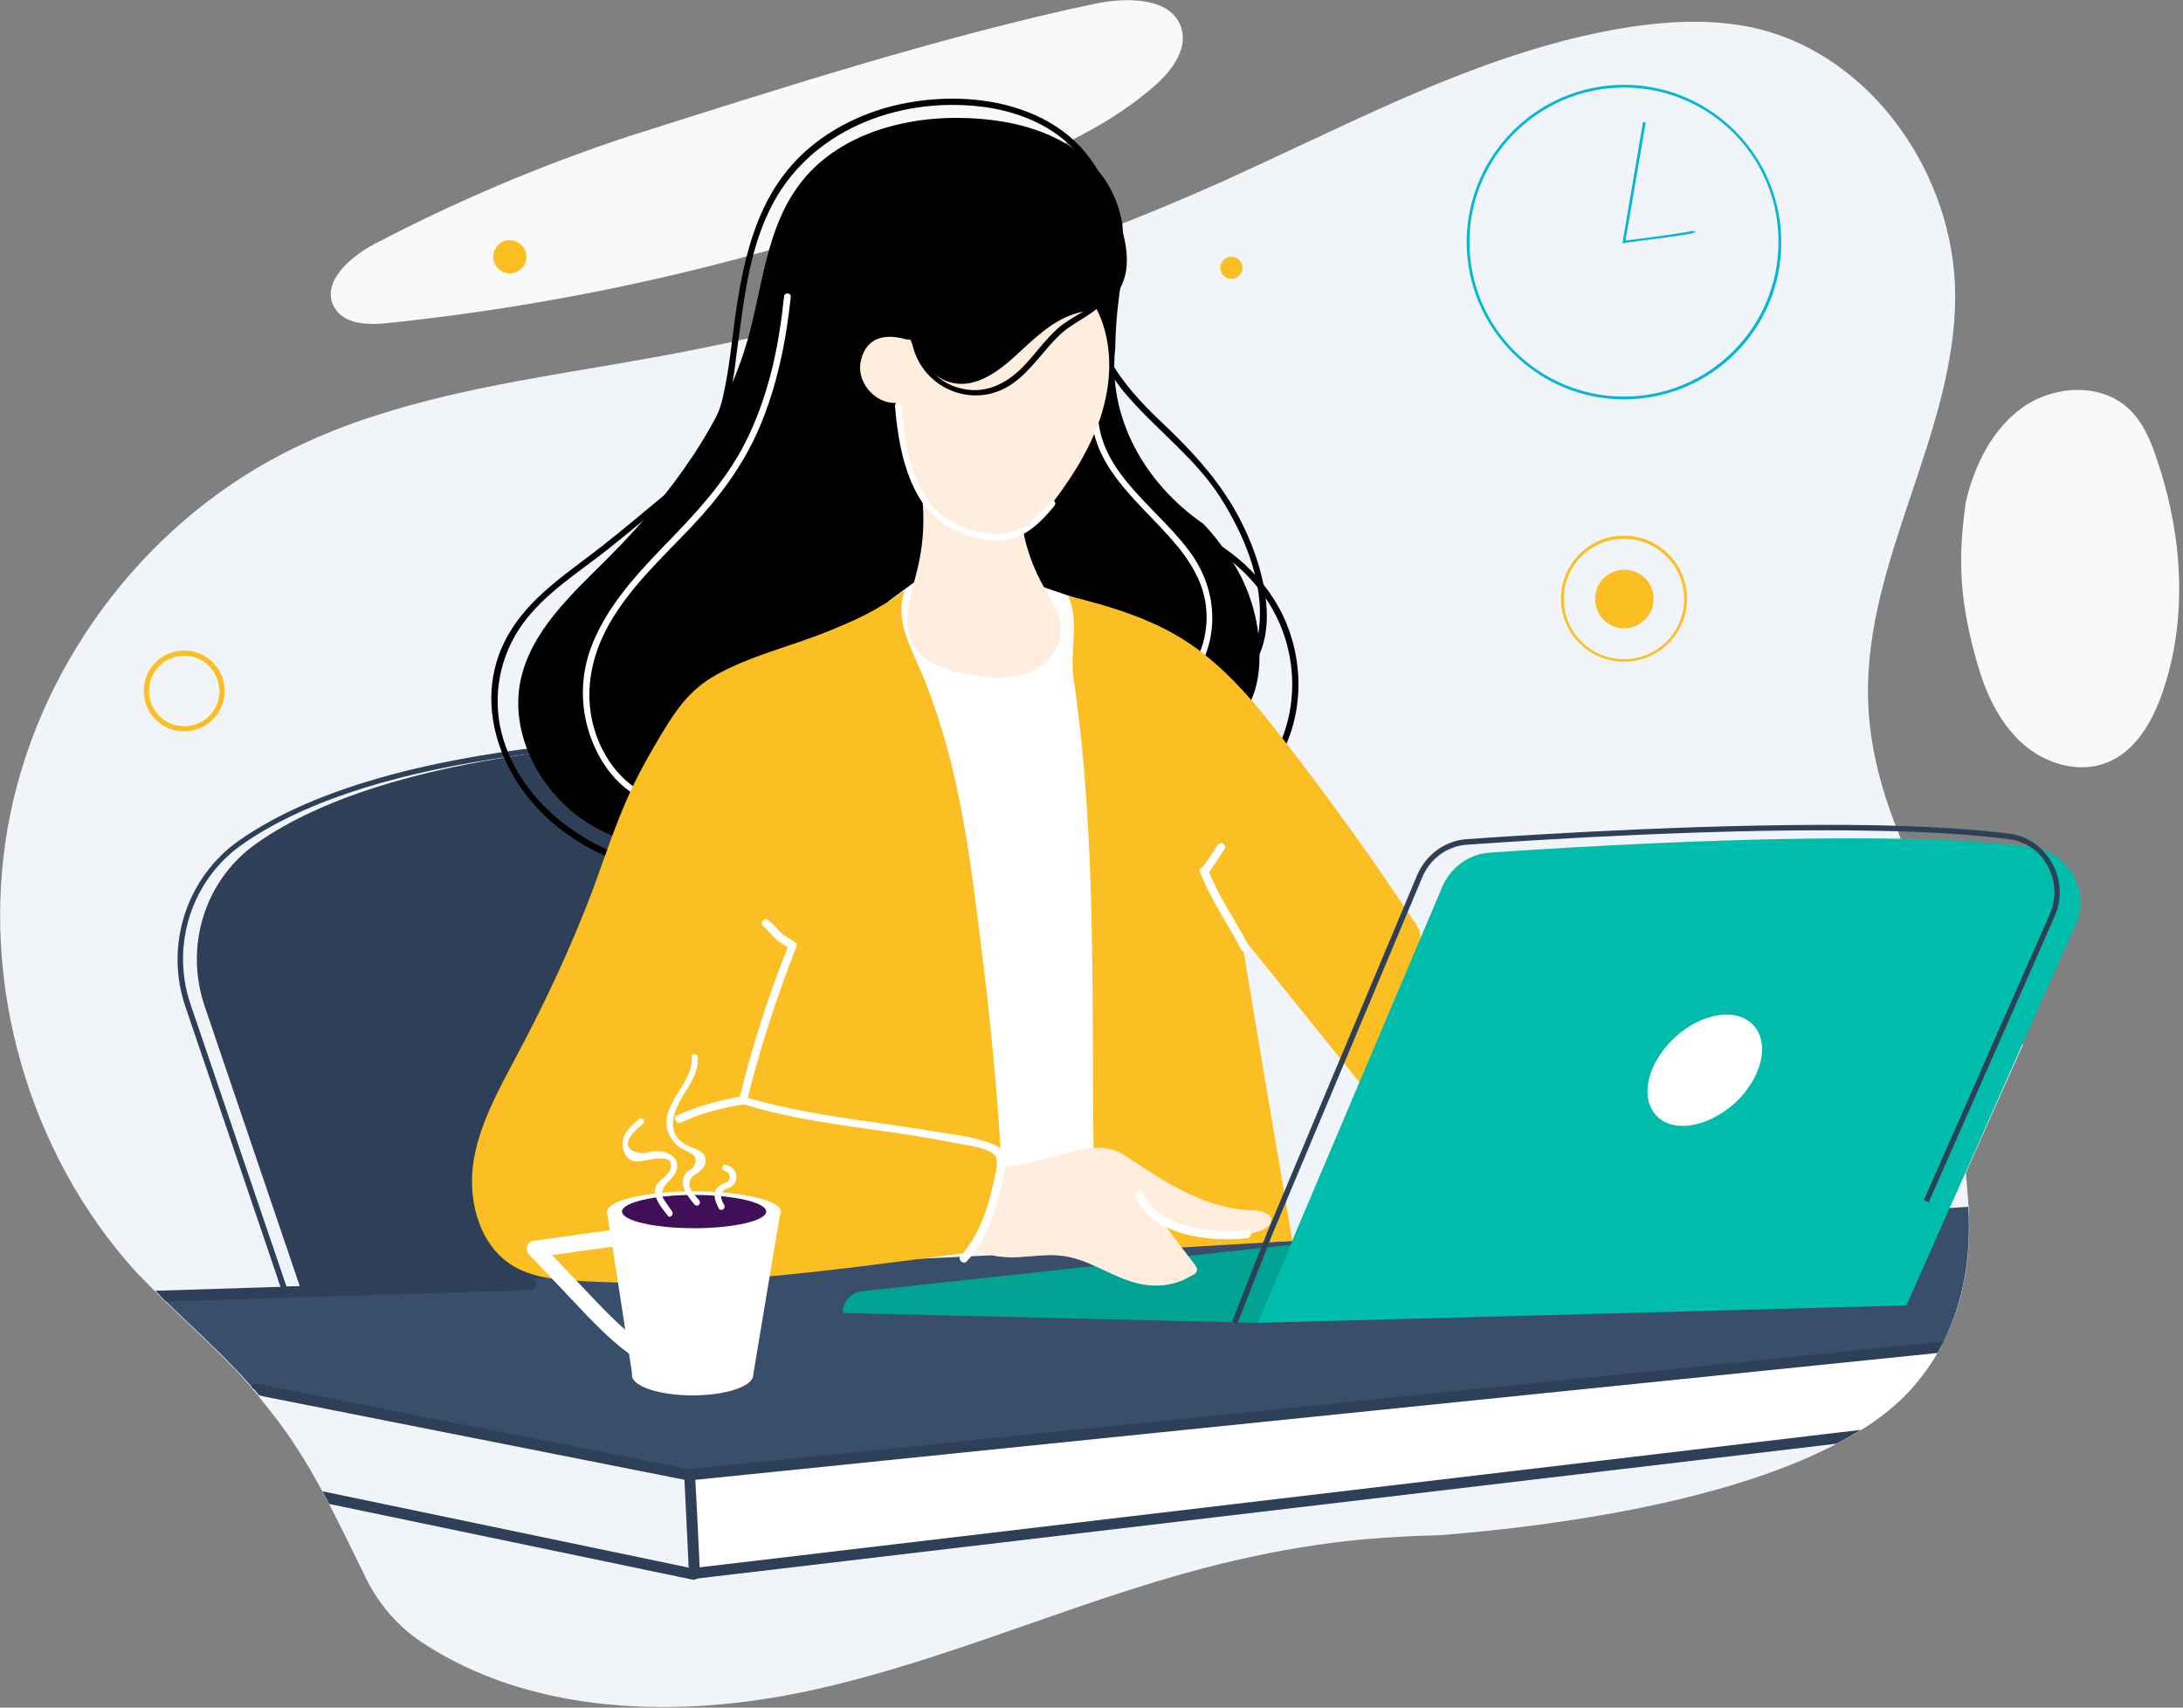 <?xml version="1.0" encoding="utf-8"?>
<!-- Generator: Adobe Illustrator 24.2.3, SVG Export Plug-In . SVG Version: 6.00 Build 0)  -->
<svg version="1.1" id="Capa_1" xmlns="http://www.w3.org/2000/svg" xmlns:xlink="http://www.w3.org/1999/xlink" x="0px" y="0px"
	 viewBox="0 0 551 431" style="enable-background:new 0 0 551 431;" xml:space="preserve">
<rect x="0" y="0" width="551" height="431" fill="#808080" stroke="none"/>
<style type="text/css">
	.st0{fill:#F7F9FB;}
	.st1{fill:#F1F5F9;}
	.st2{fill:#384E6B;}
	.st3{fill:#FFFFFF;}
	.st4{fill:#2E4057;}
	.st5{fill:#00A393;}
	.st6{fill:#FBBF24;}
	.st7{fill:#FFEDDE;}
	.st8{fill:#00BDAB;}
	.st9{fill:#06B6D4;}
	.st10{fill:#400F58;}
</style>
<path class="st0" d="M298.3,7.5c-2.1-8.1-13.4-8.3-21.7-6.6c-38.2,8-81,21.8-118.2,33.6c-22.1,7.3-43.5,16.4-64.1,27.2
	c-6.2,3.3-13.4,9.8-9.9,15.9c2.5,4.4,8.7,4.5,13.8,3.9c52.9-5.5,105-18.4,154.3-38.2c13.9-5.6,27.8-11.8,39-21.7
	C295.6,18,299.6,12.8,298.3,7.5z"/>
<path class="st1" d="M496.9,304.7c0.6,11.1-0.8,23.1-6.3,33.9c-0.1,0.2-0.2,0.4-0.3,0.6c-0.1,0.1-0.1,0.2-0.2,0.3
	c-0.3,0.7-0.7,1.3-1.1,2c-1.9,3.3-4.2,6.4-6.9,9.4c-3.4,3.7-7.6,7.1-12.5,10.1c-0.6,0.4-1.2,0.8-1.9,1.1c-1.4,0.8-2.8,1.6-4.3,2.4
	c-29.4,15.4-74.7,21-100.1,23c-6.3,0.1-12.6,0.5-18.8,1c-10.9,1-21.7,2.8-32.5,5.3c-36.7,8.4-71.2,25.1-108,33
	c-33,7.1-70.1,6-97.7-12.4c-5.8-3.9-10.4-9.2-13.6-15.4c-3.5-7.1-6.5-13.4-9.6-19.3c-0.5-0.9-1-1.9-1.5-2.8
	c-0.1-0.1-0.1-0.3-0.2-0.4c-3.8-7.1-7.9-13.8-13.6-20.9c-0.8-1-1.7-2.1-2.6-3.3c-0.5-0.6-0.9-1.1-1.5-1.7c-0.1-0.1-0.3-0.3-0.4-0.6
	c-1.4-1.6-2.9-3.3-4.5-4.9c-5.5-5.7-11.4-11.1-17.2-16.7c-0.5-0.5-1-1-1.5-1.5c-0.4-0.4-0.8-0.8-1.2-1.2c-1.5-1.5-3-3.1-4.6-4.7
	C7.3,291.2-5.1,248.4,2,208.6c7.1-39.8,33.6-75.7,69.6-94.2c6.6-3.4,13.4-6.2,20.4-8.6c0.9-0.3,1.9-0.6,2.8-0.9
	c23.1-7.5,47.9-10.6,71.9-15c48.9-9,96.7-23.9,142.1-44.2c7.5-3.4,15-6.9,22.6-10.5c0.9-0.4,1.9-0.8,2.8-1.3
	c24.2-11.3,48.5-22.2,74.8-26.7c11.3-1.9,22.9-2.6,34-0.1c29.6,6.8,50.5,37.3,50.5,67.6c0,34.7-22.7,66.5-22,101.2
	c0.2,12.3,3.5,24.2,8.2,35.6c4.5,10.7,10.5,21,16.8,30.7c0.4,0.6,0.8,1.2,1.2,1.9c4.2,6.6,8.7,13,12.9,19.6l-14.4,32.3
	C496.4,299,496.7,301.8,496.9,304.7z"/>
<path class="st2" d="M490.6,338.6c-0.1,0.2-0.2,0.4-0.3,0.6l-317.4,32.5h-0.3L63.9,350.6c-0.1-0.1-0.3-0.3-0.4-0.6
	c-1.4-1.6-2.9-3.3-4.5-4.9c-5.5-5.7-11.4-11.1-17.2-16.7c-0.5-0.5-1-1-1.5-1.5l285.9-13.7l132.7-6.4l33.2-1.9l4.7-0.3
	C497.5,315.9,496,327.7,490.6,338.6z"/>
<path class="st3" d="M490.1,339.5c-0.3,0.7-0.7,1.3-1.1,2c-1.9,3.3-4.2,6.4-6.9,9.4c-3.4,3.7-7.6,7.1-12.5,10.1
	c-0.6,0.4-1.2,0.8-1.9,1.1l-251.5,28.9l-39.6,4.6l-0.7-12.6l-0.5-9.3h0.1l20.8-2.3L490.1,339.5z"/>
<path class="st4" d="M201.1,202.3c-3.8-7.5-11.3-12.3-22.3-14.5c-6.7-1.3-14.7-1.7-24.1-1c-43.1,3.2-74.8,11.7-94.3,25.3
	c-13.3,9.3-18.9,26.5-13.6,42l24,70.7l0.8,2.4l62.6-4.4l14.5-1h0.3l0.2-0.2c0,0,0.1-0.1,0.1-0.2c1.8-2.1,18.3-22.2,32.5-45.9
	C202.3,241.7,208.7,217.1,201.1,202.3z M148.4,320.4l-49.6,3.5L76,325.4l-3.4,0.3l-0.3-1l-24.2-71.2c-5.1-14.9,0.3-31.5,13.1-40.4
	c14.3-10,35.5-17.2,63.2-21.5c0.1,0,0.1,0,0.1,0c9.3-1.5,19.5-2.6,30.3-3.4c3.2-0.2,6.2-0.3,9.1-0.3c18.8,0,30.9,5.1,36,15.1
	C217,236.5,152.4,315.5,148.4,320.4z"/>
<path class="st4" d="M76.3,326.5l-24.7-72.7c-5.1-15.2,0.2-32,13.4-41.1c15.3-10.7,43.1-21.3,93.9-25.1c113.1-8.4-6,133.5-6,133.5
	L76.3,326.5z"/>
<path d="M283.1,68.6c0.6-2.1,0.7-4.1,0.6-6c-0.1-1.9-0.3-3.8-0.4-5.9c-0.2-1.3-0.5-2.6-0.9-3.9c-1.5-5.1-4.6-9.8-8.7-13.2
	c-8.1-6.9-19-9.4-29.6-9.8c-15.9-0.6-33.1,4.2-42.5,17c-8.1,10.9-9.1,25.2-12.7,38.3c-6,21.5-19.7,40-35.4,55.7
	c-9.2,9.2-19.7,18.6-22.2,31.4c-2.4,12.6,4.2,25.8,14.3,33.6c3.7,2.8,7.9,5.1,12.4,6.2c4.6,1.1,9.4,1,14.1,0.3
	c14.3-2.4,26.7-11.2,38.8-19.2c1.2-0.8,2.4-1.6,3.7-2.5c8.8-6.6,9.5-18.4,16.4-26.7c1.2-1.7,2.4-2.8,3.7-3.6
	c16.3-0.6,43.3-9.6,47.6,13.5c0.4,1.2,0.9,2.6,1.4,3.7c2,4.8,4.7,8.8,10.9,9.1c1,0.1,2.1,0.1,3.3,0.1c5.4-0.1,10.9-1.5,14.7-5.3
	c4-4,5.3-10,5.3-15.7c0.1-7.9-2-15.8-6-22.6c-1.5-2.6-3.3-5.1-5.2-7.5c-1-1.2-1.9-2.3-3-3.4c-14.5-10-24.2-26.6-22.2-44.4
	c0-1.7,0.1-3.5,0.2-5.2c0.3-5.2,1.1-10.5,1.9-15.6L283.1,68.6z"/>
<path d="M276.4,71.5c-3.3,9.7,1,19.7,7.2,27.3c7.8,9.4,17.7,16.3,24.4,26.7c6.6,10.4,12,23.6,9.3,36.1c-1.1,5.1-3.9,7.3-8.8,8.6
	c-4.1,1.1-8,2.3-11.5,4.8c-0.8,0.6-0.1,1.9,0.8,1.3c4.1-2.8,8.5-3.7,13.2-5.2c2.9-1,5.3-2.6,6.6-5.3c4.6-9.5,1-22.6-3.1-31.6
	c-5.1-11.3-13-19.8-21.9-28.2c-9.1-8.7-19.2-20.5-14.6-34C278.2,70.9,276.8,70.5,276.4,71.5z"/>
<path class="st3" d="M224.2,151.8l8-5.9l10.2-4.8l31.6,10.7l13.5,142.7l-34.8,8.8l-24-72.3L224.2,151.8z"/>
<path d="M288.4,131.4c13.1,2.6,25.5,10,32.4,21.7c7.2,12.1,7.3,28-0.6,39.7c-0.6,0.8,0.8,1.6,1.3,0.8c8.1-11.9,8.1-28,1.2-40.4
	c-7-12.5-20-20.6-33.9-23.3C287.8,129.8,287.4,131.2,288.4,131.4z"/>
<path d="M182.3,113c-10.2,8-20,16.7-30.3,24.8c-8.1,6.4-17.1,12-22.8,20.9c-11.2,17.4-3,39,12.4,50.7c8.7,6.6,20.4,11.8,31.4,8.4
	c1-0.3,0.6-1.8-0.4-1.5c-10,3.1-20.8-1.5-28.9-7.4c-8.1-5.8-14.6-14.1-17.1-23.9c-2.4-9.5-0.4-19.6,5.3-27.5
	c5.6-7.7,13.8-12.8,21.2-18.6c10.2-8.1,20-16.7,30.3-24.8C184.2,113.5,183.1,112.4,182.3,113z"/>
<path class="st5" d="M317.4,333.9l-104.7-2.5c0-2.8,2.1-5.2,4.9-5.5l108.1-11.7L317.4,333.9z"/>
<path class="st3" d="M197.9,74.8c-1.2,12-3.7,24.1-8.9,35.1c-5.1,10.9-13.2,19.5-21.5,28c-7.4,7.7-14.8,15.8-18.5,26
	c-3,8.5-2.4,17.8,1.7,25.9c4,8.1,11.4,14,20.7,13.8c1,0,1-1.6,0-1.5c-9.4,0.2-16.5-6.3-20.1-14.5c-4.3-9.9-2.9-20.5,2.3-29.8
	c5.3-9.5,13.4-16.9,20.8-24.7c7.1-7.5,13.1-15.5,17.2-25c4.5-10.5,6.8-21.8,8-33.2C199.6,73.8,198,73.8,197.9,74.8z"/>
<path class="st3" d="M275.5,103.7c-0.1,13.5,11.1,22.3,19.3,31.4c4.9,5.4,9.3,11.6,9.7,19.2c0.5,7.4-2.6,14.6-8,19.5
	c-0.8,0.7,0.3,1.8,1.1,1.1c9.8-8.9,10.9-23,3.9-33.9c-8-12.3-24.5-21.1-24.4-37.4C277.1,102.6,275.5,102.6,275.5,103.7z"/>
<path class="st6" d="M269.6,150.4c3,6.4,0.3,14,1.4,21c6,40.9,4.4,82.9,5.1,124.1c0.1,6.3,0.3,13,4.3,17.9c0.8,0.9,1.7,1.8,2.8,2.1
	c0.9,0.3,1.9,0.2,2.8,0.1c13.4-0.8,26.8-1.6,40.2-2.4c-4.4-25.7-8.7-51.4-13-77.1c10.5,12.9,20.9,25.9,31.3,38.8
	c4.4-11.6,8.9-23.1,13.2-34.7c0.6-1.4,1-2.8,0.8-4.3c-0.2-1.3-0.9-2.4-1.7-3.5c-10.2-15.4-20.9-30.3-32.2-44.9
	c-6.9-8.9-14-17.7-23.1-24.2C292.2,156.6,280.7,153.1,269.6,150.4z"/>
<path class="st7" d="M320.8,307.9c0,0.9-0.7,1.7-1.4,2.1c-1.4,0.9-3,1.2-4.6,1.5c-7.3,1-14.9-0.1-21.5-3.3c2.7,3.7,5.4,7.3,8.2,10.9
	c0.3,0.5,0.8,1,0.6,1.7c-0.1,0.5-0.6,0.8-1,1c-0.6,0.3-1.1,0.6-1.7,0.9c-3.1,1.5-6.6,2-10.1,1.5c-7.3-1-13.4-6.3-20.8-7.3
	c-3.7-0.5-7.4,0.1-11.1,0.3c-3.7,0.2-7.7-0.1-10.7-2.2c-0.8-0.5-1.4-1.2-1.7-2c-0.8-2.1,0.8-4.3,2.1-6.2c0.4-0.6,0.8-1.2,1.2-1.8
	c1.9-3.1,3.2-6.6,3.8-10.2c4-0.3,9.1-1.6,13-2.6c5.7-1.5,11.8-3.9,17.1-1.5c1.2,0.6,2.4,1.3,3.5,2.1c9.4,6.3,19.7,12.7,31,12.7
	C318.2,305.7,320.8,306.1,320.8,307.9z"/>
<path class="st7" d="M299.2,322.8c-3.1,1.5-6.6,2-10.1,1.5c-7.3-1-13.4-6.3-20.8-7.3c-3.7-0.5-7.4,0.1-11.1,0.3
	c-3.7,0.2-7.7-0.1-10.7-2.2c-0.8-0.5-1.4-1.2-1.7-2c-0.8-2.1,0.8-4.3,2.1-6.2c0.4-0.6,0.8-1.2,1.2-1.8c2.6,1.9,8.2,4.2,18.8,2.9
	c16.8-2.1,13.3,7.6,25.3,11.1C295.9,320.4,298,321.7,299.2,322.8z"/>
<path d="M280,49.8c-7.1-23.1-34-28.3-54.9-23c-10.1,2.6-19.7,8-26.3,16.1c-7.9,9.6-10.9,22-12.8,34.1c-1.2,7.8-1.8,15.8-3.6,23.5
	c-1,4.5-3.5,8.5-5.1,12.8c-0.3,1,1.2,1.3,1.5,0.4c1.2-3.3,3-6.3,4.2-9.6c1.7-4.9,2.4-10.4,3-15.5c1.7-12.2,2.9-24.8,8.4-35.9
	c9.7-19.7,32.1-28.3,53.2-25.8c14.1,1.7,26.5,9.1,30.9,23.3C278.9,51.2,280.3,50.8,280,49.8z"/>
<path class="st7" d="M228.9,85.7c-7.2-2.1-10.8,0.8-11.7,5.8c-0.9,5.1,3.7,10.4,8.9,10.2c0.5,6.3,1.4,12.6,3.9,18.3
	c2.6,5.7,6.9,10.9,12.7,13.4c6.5,2.7,14.4,1.5,19.7-3.1c2.1-1.8,3.9-4.1,5.5-6.4c5-7,9.3-14.7,11.1-23.1c1.9-8.4,1.2-17.6-3.4-24.9
	c-0.5-0.8-1-1.6-1.9-2c-1.2-0.6-2.6-0.3-3.9,0C256.1,77.7,243.1,85.8,228.9,85.7z"/>
<path d="M282.5,55.2c1,3.7,2.1,7.4,1.9,11.2c-0.1,3.8-1.7,7.8-4.8,9.9c-2.5,1.7-5.7,2-8.6,3c-5.8,1.9-10.3,6.5-14.9,10.7
	c-4.3,3.9-9.7,7.8-15.4,6.7c-5.3-1-8.7-6-10.9-10.9c-1.2-2.6-2.1-5.5-1.5-8.3c0.4-1.6,1.3-3,2.3-4.4c5.7-7.5,15-11.7,24.4-13.1
	c9.3-1.5,18.9-0.5,28.3,0.5L282.5,55.2z"/>
<path d="M230.1,86c2,11.9,15.6,17.8,25.5,10.8c4.7-3.3,7.8-8.4,11.9-12.3c4.4-4.2,12-6,13.3-12.7c0.2-1-1.3-1.4-1.5-0.4
	c-1.1,6-8.1,7.8-12.2,11.4c-3.3,2.9-5.8,6.6-8.9,9.8c-4.1,4.2-9.4,6.9-15.4,5.5c-6.1-1.3-10.3-6.4-11.3-12.4
	C231.4,84.6,229.9,85.1,230.1,86z"/>
<path class="st4" d="M490.6,338.6c-0.1,0.2-0.2,0.4-0.3,0.6c-0.1,0.1-0.1,0.2-0.2,0.3c-0.3,0.7-0.7,1.3-1.1,2l-292.7,29.9l-20.8,2.1
	v0.1l0.5,9.3l0.6,12.7l39.7-4.7l253.4-30c-0.6,0.4-1.2,0.8-1.9,1.1c-1.4,0.8-2.8,1.6-4.3,2.4l-288.1,34.1c-0.1,0-0.1,0-0.1,0
	c-0.3,0-0.6-0.1-0.9-0.3c-0.3-0.2-0.5-0.6-0.5-1l-1.2-25c0-0.3,0.1-0.5,0.1-0.7c0.2-0.4,0.6-0.7,1-0.7L490.6,338.6z"/>
<path class="st4" d="M175.4,372.6c-0.1,0.6-0.7,1.1-1.4,1.1c-0.1,0-0.2,0-0.3,0l-0.9-0.2l-106.1-21l-1.3-0.3
	c-0.6-0.7-1.2-1.5-1.9-2.2c0.3-0.6,0.8-0.8,1.5-0.7l109.3,21.6C175,371.1,175.5,371.8,175.4,372.6z"/>
<path class="st4" d="M176.5,397.6c-0.1,0.6-0.7,1.1-1.4,1.1c-0.1,0-0.2,0-0.3,0l-91.7-19.1c-0.5-0.9-1-1.9-1.5-2.8
	c-0.1-0.1-0.1-0.3-0.2-0.4l92.1,19.2l1.8,0.3C176.3,396.1,176.8,396.9,176.5,397.6z"/>
<path class="st4" d="M135.4,324.1c0,0.8-0.6,1.4-1.3,1.5l-92.2,2.9c-0.9-0.9-1.8-1.8-2.7-2.7l31.7-1l1.5-0.1l3.5-0.1l23.1-0.8
	l25.6-0.8l9.6-0.3c0.1,0,0.1,0,0.2,0C134.9,322.9,135.4,323.4,135.4,324.1z"/>
<path class="st6" d="M417.2,152.9c0.9-4-1.5-8-5.5-8.9c-4-0.9-8,1.5-8.9,5.5s1.5,8,5.5,8.9C412.2,159.3,416.2,156.9,417.2,152.9z"/>
<path class="st6" d="M409.9,167c-8.7,0-15.9-7.1-15.9-15.9c0-8.7,7.1-15.9,15.9-15.9c8.7,0,15.9,7.1,15.9,15.9
	C425.8,159.9,418.7,167,409.9,167z M409.9,136c-8.4,0-15.2,6.8-15.2,15.2c0,8.4,6.8,15.2,15.2,15.2c8.4,0,15.2-6.8,15.2-15.2
	C425.1,142.8,418.3,136,409.9,136z"/>
<path class="st6" d="M310.8,70.4c1.5,0,2.8-1.2,2.8-2.8c0-1.5-1.2-2.8-2.8-2.8c-1.5,0-2.8,1.2-2.8,2.8
	C308,69.1,309.3,70.4,310.8,70.4z"/>
<path class="st6" d="M46.5,184.6c-5.7,0-10.2-4.6-10.2-10.2c0-5.7,4.6-10.2,10.2-10.2s10.2,4.6,10.2,10.2
	C56.7,180,52.1,184.6,46.5,184.6z M46.5,165.5c-4.9,0-8.9,3.9-8.9,8.9c0,4.9,3.9,8.9,8.9,8.9c4.9,0,8.9-3.9,8.9-8.9
	C55.3,169.4,51.3,165.5,46.5,165.5z"/>
<path class="st6" d="M132.9,64.8c0,2.3-1.9,4.2-4.2,4.2c-2.3,0-4.2-1.9-4.2-4.2s1.9-4.2,4.2-4.2C131,60.7,132.9,62.6,132.9,64.8z"/>
<path class="st8" d="M523.9,233.4l-13.6,30.5L496,296.2l-3.9,8.7l-10.9,24.6l-163.8,4.4l8.7-20.6l38-89.6c2.1-4.8,6.7-8.2,12-8.5
	c18.9-1.3,65.4-4.2,103.3-3.5c12.5,0.2,24.1,0.9,33.4,2.1c3.3,0.4,6.1,1.9,8.2,4.1C525,221.9,526.4,227.9,523.9,233.4z"/>
<path class="st4" d="M312.3,334.1l-1.3-0.5l8.7-22.2l38-90.5c2.2-5.2,7-8.7,12.5-9.1c18.4-1.3,65.4-4.2,103.4-3.5
	c13.5,0.3,24.8,1,33.5,2.1c3.3,0.4,6.3,1.9,8.6,4.4c4.2,4.4,5.4,10.9,2.9,16.5l-31.8,72.2l-1.2-0.6l31.8-72.2
	c2.2-5.1,1.2-10.9-2.6-15c-2.1-2.2-4.8-3.5-7.8-3.9c-8.7-1.1-19.9-1.9-33.4-2.1c-37.9-0.8-84.8,2.2-103.2,3.5
	c-5.1,0.3-9.4,3.5-11.4,8.2l-38,90.5L312.3,334.1z"/>
<path class="st3" d="M437.9,278.4c6.8-6.3,8.9-15,4.7-19.6c-4.2-4.6-13.1-3.2-19.9,3.1c-6.8,6.3-8.9,15-4.7,19.6
	S431,284.6,437.9,278.4z"/>
<path class="st3" d="M315.1,238.6c-3.3-6.4-7.5-12.3-10.2-19.1c-0.5-1.2-2.5-0.7-2,0.6c2.6,6.9,7,13,10.4,19.6
	C314,240.9,315.8,239.8,315.1,238.6z"/>
<path class="st3" d="M286.7,302.3c4.4,9.7,19,11.3,28.1,10.2c1.3-0.1,1.3-2.2,0-2.1c-8.3,1-22.2-0.2-26.3-9.2
	C287.9,300,286.1,301.1,286.7,302.3z"/>
<path class="st6" d="M252.8,294.1c-1.1-18.9-2.9-37.7-5.3-56.5c-1.9-15.2-3.8-30.5-7.5-45.3c-1.9-7.4-4.2-14.7-7.1-21.8
	c-2.8-6.7-7.3-14.1-4.5-21.5c-7.4,5.3-12.3,7.5-20.8,10.9c-6.9,2.7-14,4.6-20.8,7.5c-3.9,1.7-7.8,3.6-11,6.4
	c-3.7,3.2-6.3,7.3-8.8,11.4c-2.8,4.7-5.5,9.4-7.8,14.4c-3.7,8-6.4,16.3-9.4,24.5c-5.5,14.7-12.2,28.9-19.5,42.6
	c-4.6,8.7-9.6,17.6-10.9,27.3c-1.3,9.8,2,21,10.6,25.8c3.9,2.2,8.5,3,13,3.3c32.9,2.4,64-2.1,101.1-6.9c-1,0.4,1-0.1,0,0
	c1.1-0.4,1.7-1.6,2.2-2.6C249.1,307.5,252.3,300.9,252.8,294.1z"/>
<path class="st3" d="M199.1,238.4c-5.1,12.7-9.3,25.8-12.5,39c-0.1,0.6,0.2,1.1,0.7,1.2c17.5,5.5,35.9,6.2,53.7,9.9
	c2.4,0.5,10,1.2,10.5,3.9c0.4,1.9-0.4,4.5-0.8,6.4c-1.4,6.5-3.7,13.2-8.2,18.1c-0.9,1,0.6,2.4,1.5,1.5c4.7-5.1,7.2-12,8.7-18.7
	c0.8-3.6,2.6-8.9-1.6-10.7c-4.5-2-10.2-2.6-15.1-3.4c-5.3-0.9-10.5-1.6-15.8-2.4c-10.9-1.5-21.8-3.2-32.4-6.4
	c0.2,0.4,0.5,0.8,0.7,1.2c3.3-13.3,7.5-26.3,12.5-39C201.6,237.7,199.6,237.2,199.1,238.4z"/>
<path class="st3" d="M187.4,276.7c-5.7,0.9-11.2,2.5-16.5,4.8c-1.2,0.6-0.1,2.4,1,1.8c5.1-2.3,10.5-3.8,16.1-4.6
	C189.3,278.5,188.7,276.5,187.4,276.7z"/>
<path class="st7" d="M259.1,169.9c-4.8,1.8-10.2,1.2-15.4,0.2c-5.1-1-10.5-2.8-13.1-7.3c-3.3-5.6-0.6-12.6,0.9-18.9
	c2-8,2.1-16.5,0.2-24.6l19.1,3.7l6.5,1.2c-0.1,8.4,1.9,16.8,6.1,24c0.4,0.7,0.8,1.4,1.2,2.1c1.5,2.6,3,5.1,3.1,8
	C268.2,163.6,264.1,168.2,259.1,169.9z"/>
<path class="st7" d="M264.8,150.3c-17.9-1.3-24.7-13.8-27-19.7c1.5,1.2,3.1,2.1,4.9,2.9c4.9,2,10.7,1.8,15.4-0.3
	c0.9,5.3,2.8,10.5,5.5,15.2C264,149,264.4,149.6,264.8,150.3z"/>
<path class="st9" d="M409.9,100.8c-21.9,0-39.7-17.9-39.7-39.7c0-21.9,17.9-39.7,39.7-39.7c21.9,0,39.7,17.9,39.7,39.7
	C449.7,83,431.9,100.8,409.9,100.8z M409.9,22.1c-21.5,0-39,17.5-39,39c0,21.5,17.5,39,39,39c21.5,0,39-17.5,39-39
	C449,39.6,431.5,22.1,409.9,22.1z"/>
<path class="st9" d="M409.5,61.5l5.2-30.7l0.7,0.1l-5.1,29.8c6.6-0.8,16.3-2.1,17-2.5l0.1,0.3h0.1l0.3-0.3l0.1,0.3
	c-0.1,0.3-0.2,0.6-17.9,2.8L409.5,61.5z"/>
<path class="st0" d="M544.4,115.9c-1.6-4.8-3.6-9.6-7.3-12.9c-7-6.4-18.6-5.7-26.4-0.3c-7.8,5.5-12.3,14.6-14.5,23.9
	c-2.1,14.7-1.6,25.1,2.8,40.6c2.1,7.5,5.5,15,11.3,20.3c5.8,5.3,14.5,7.9,21.7,4.9c6.9-2.8,11.1-10,13.6-17
	C552.4,156.3,550.9,135,544.4,115.9z"/>
<path class="st3" d="M192.6,233.7c1.2,1,2.1,2.2,3.2,3.3c1.1,1,2.4,1.7,3.6,2.4c1.2,0.6,2.2-1.1,1-1.8c-1.2-0.7-2.5-1.4-3.5-2.4
	c-1-1-1.8-2.1-2.9-2.9C193,231.4,191.6,232.9,192.6,233.7z"/>
<path class="st3" d="M304.9,220.5c1.5-2,2.8-4.1,4.2-6.2c0.7-1.1-1.1-2.1-1.8-1c-1.3,2.1-2.7,4.2-4.2,6.2
	C302.3,220.5,304.1,221.6,304.9,220.5z"/>
<path class="st3" d="M225.9,102.4c0.8,10.2,3.3,24.4,12.9,30.2c4.4,2.6,10.2,4.4,15.3,3.6c5.2-0.8,8.9-4.7,12.1-8.6
	c0.6-0.8-0.5-1.9-1.1-1.1c-3,3.7-6.4,7.3-11.3,8.1c-5,0.8-11-1.2-15.2-4c-8.2-5.5-10.4-19.1-11.1-28.2
	C227.4,101.5,225.8,101.5,225.9,102.4z"/>
<path class="st3" d="M190.1,347.1h-30.5l-6.4-41.3h43.8L190.1,347.1z"/>
<path class="st3" d="M174.8,352.2c8.4,0,15.3-2.3,15.3-5.1c0-2.8-6.9-5.1-15.3-5.1c-8.4,0-15.3,2.3-15.3,5.1
	C159.5,349.9,166.4,352.2,174.8,352.2z"/>
<path class="st3" d="M175.2,310.9c12.1,0,21.9-2.3,21.9-5.1c0-2.8-9.8-5.1-21.9-5.1c-12.1,0-21.9,2.3-21.9,5.1
	C153.2,308.6,163,310.9,175.2,310.9z"/>
<path class="st10" d="M175.2,310c10.1,0,18.2-1.9,18.2-4.2c0-2.3-8.2-4.2-18.2-4.2c-10.1,0-18.2,1.9-18.2,4.2
	C157,308.1,165.1,310,175.2,310z"/>
<path class="st3" d="M156.1,310.2c-7.2,1-14.4,2-21.6,3c-1.7,0.2-1.9,2.5-0.9,3.5c4.9,5.2,9.9,10.4,14.8,15.6
	c4.3,4.4,8.7,8.7,14.1,11.8c2.3,1.3,4.4-2.2,2.1-3.6c-5.4-3.1-9.8-7.5-14.1-12c-4.7-4.9-9.3-9.8-14-14.7c-0.3,1.2-0.6,2.3-0.9,3.5
	c7.2-1,14.4-2,21.6-3C159.9,313.8,158.8,309.8,156.1,310.2z"/>
<path class="st3" d="M169.6,305.7c-0.6-0.8-1.2-1.7-1.8-2.6c-0.8-1.3-1-1.5-0.4-3c0.6-1.5,1.7-2,2.6-3.3c1-1.4,1.3-3,0.3-4.4
	c-1.2-1.6-3.7-2-5.5-1.8c-0.4,0.1-0.8,0.2-1.3,0.3c-1.4,0.3-3.8,0.1-4.7-1.2c-1.4-2,2.1-4.9,3.5-6.1c0.8-0.7-0.3-1.8-1.1-1.1
	c-2.1,1.9-4.4,3.7-4,6.9c0.3,2.5,1.9,4.1,4.4,3.7c1.9-0.2,9.8-2.6,7.3,2.6c-0.8,1.6-2.8,2.1-3.4,3.9c-0.9,2.6,1.7,5.5,3.1,7.3
	C169.1,307.6,170.2,306.5,169.6,305.7z"/>
<path class="st3" d="M176.5,303c-0.8-1-2.1-2.3-2.4-3.6c-0.3-2.8,1.6-2.8,2.8-4c0.6-0.6,1.1-1.2,1.2-2.1c0.3-3-3.1-3.3-5-4.4
	c-5.6-3.2-2.8-9.1-0.2-13.2c1.8-2.8,3.4-5.4,3.2-8.9c-0.1-1-1.6-1-1.5,0c0.5,7.5-10.5,13.4-4.7,21.2c1,1.3,2.1,2,3.6,2.6
	c1.9,0.8,3,2.1,1.3,4.2c-0.4,0.4-1,0.6-1.5,1.1c-2.3,2.7,0.1,5.9,1.9,8C176,304.9,177.1,303.8,176.5,303z"/>
<path class="st3" d="M182.8,304.2c-0.6-1.2-1.4-2.6-0.1-3.8c0.3-0.3,0.9-0.4,1.3-0.6c0.8-0.4,1.5-0.9,1.7-1.8c0.6-1.9-0.6-3.5-2.4-4
	c-1-0.3-1.4,1.2-0.4,1.5c1.2,0.3,1.9,1.9,0.7,2.8c-0.3,0.2-1,0.4-1.3,0.6c-0.6,0.3-1.1,0.7-1.5,1.2c-1,1.6-0.1,3.4,0.6,4.9
	C181.9,305.9,183.3,305.1,182.8,304.2z"/>
</svg>

